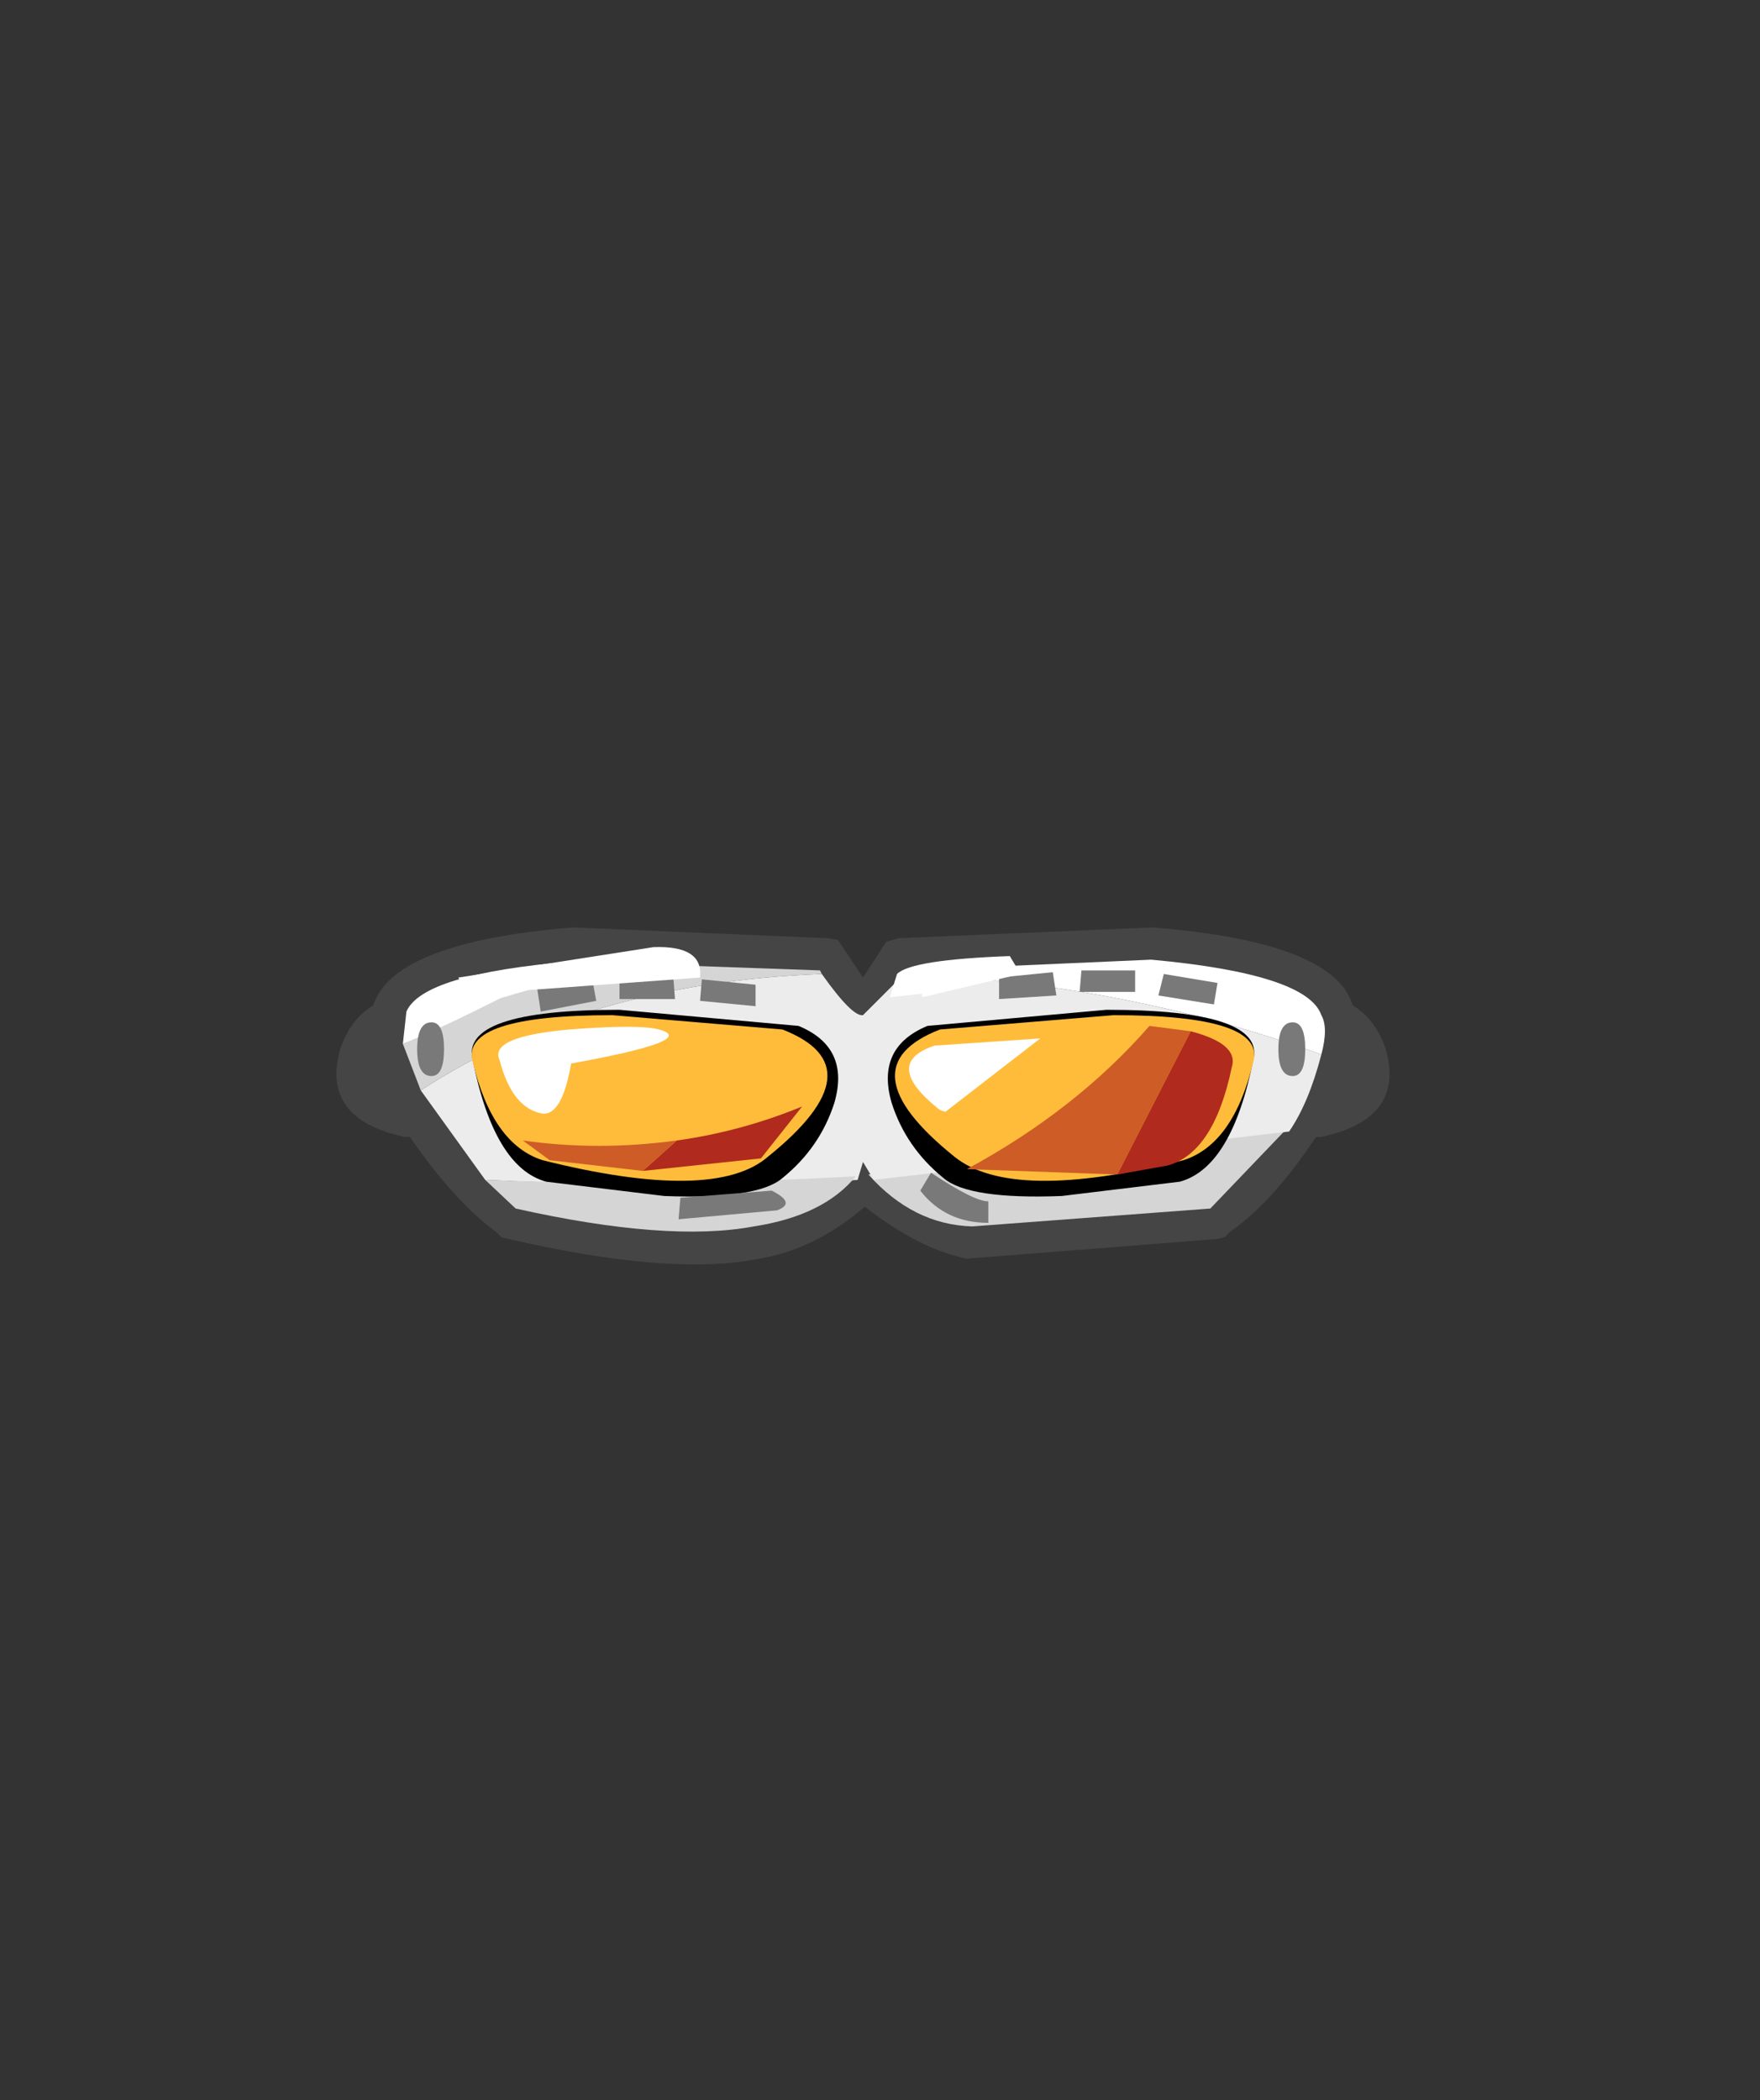 <svg xmlns:xlink="http://www.w3.org/1999/xlink" height="58.65" width="49.15" xmlns="http://www.w3.org/2000/svg"><rect width="100%" height="100%" fill="#333333" stroke="none"/><g transform="translate(24.1 18.1)"><use height="9.4" transform="translate(-14.7 7.8)" width="29.4" xlink:href="#a"/><use height="4.65" transform="translate(-10.95 10.25)" width="21.9" xlink:href="#b"/></g><defs><g id="c" fill-rule="evenodd"><path d="M6.85 5q-.25.75-1.9 1.05L1.9 6Q-.45 5.5.1 3.55q.65-1.9 3-1.4 1.5.3 2.7 1.2 1.3.9 1.05 1.65m15.7 0q-.2-.75 1.05-1.65 1.25-.9 2.7-1.2 2.35-.5 3 1.4.55 1.95-1.8 2.45l-3.05.05q-1.65-.3-1.9-1.05" fill="#454545" transform="translate(0 -.15)"/><path d="M27.5 2.6q.85 2.15-3.1 5.35-4.35 1.05-6.65.55-1-.2-2.1-1l-.95-.8q-1.1 1.4-3.05 1.8Q9.35 9 5 7.95 1.05 4.75 1.9 2.6q.45-1.15 4.8-1.55l6.8.3q.95 1.3 1.2 1.25l1.25-1.25 6.8-.3q4.35.4 4.75 1.55" fill="#454545" transform="translate(0 -.15)"/><path d="m24.8 8.8-.2.05-7 .55q-1.3-.25-2.85-1.45-1.4 1.2-2.95 1.45-2.45.5-7-.55l-.2-.05-.15-.15q-1.1-.8-2.3-2.5-1.7-2.4-1.1-3.9Q1.7.55 6.6.15l7.1.3.3.05.7 1.05.65-1 .35-.1 7.1-.3q4.95.4 5.55 2.1.6 1.5-1.1 3.9-1.15 1.7-2.3 2.5l-.15.15m-.85-1.7q2.75-2.3 2.75-3.95v-.2q-.55-.65-4.05-.95l-6.2.2-.15.25q-.55.9-1.45 1.05-1.05.2-1.75-1.05l-.15-.25-6.15-.25q-3.55.35-4.05.95l-.05.2q0 1.6 2.75 4 3.9.95 6 .5 1.6-.3 2.55-1.45l.65-.8.7.75 2.6 1.5q2.1.45 6-.5" fill="#454545" transform="translate(0 -.15)"/><path d="m24.4 8-6.65.5q-1.65-.05-2.9-1.45l11.8-1.4L24.4 8" fill="#d5d5d5" transform="translate(0 -.15)"/><path d="m15.95 1.35 6.8-.3q4.35.4 4.75 1.55.2.35 0 1.1-5.5-2-11.65-2.25l.1-.1" fill="#fff" transform="translate(0 -.15)"/><path d="M26.6 5.85 15 7.2l-.3-.5-.15.5q-3.95.3-10.4 0l-1.8-2.5q4.6-3 11.2-3.25.85 1.2 1.15 1.15l1.15-1.15Q22 1.7 27.5 3.7q-.35 1.35-.9 2.15" fill="#ececec" transform="translate(0 -.15)"/><path d="M13.55 1.45q-6.6.25-11.2 3.25l-.5-1.3 4.6-2.3 7.05.25.05.1" fill="#d5d5d5" transform="translate(0 -.15)"/><path d="M1.95 2.5q.45-1.05 4.6-1.4-3.1 1.65-4.7 2.3l.1-.9" fill="#fff" transform="translate(0 -.15)"/><path d="M14.5 7.1q-.9 1.1-2.85 1.4Q9.25 8.95 5 8l-.85-.8q4.95.2 10.35-.1" fill="#d5d5d5" transform="translate(0 -.15)"/><path d="M12.9 2.9q1.45.6 1 2.15-.4 1.25-1.45 2.1-.7.6-3.3.5l-3.3-.4q-1.45-.4-2.05-3.4-.35-1.4 4.1-1.4l5 .45m3.6 0 5-.45q4.45 0 4.1 1.4-.6 3-2.05 3.4l-3.3.4q-2.6.1-3.3-.5-1.05-.85-1.45-2.1-.45-1.55 1-2.15" transform="translate(0 -.15)"/><path d="m5.6 1.85 1.55-.2.1.55-1.55.3-.1-.65m2.3-.3 1.5-.05.05.65H7.9v-.6m2.25.65.05-.6 1.5.15v.6l-1.55-.15m12.8-.15.15-.6 1.5.25-.1.6-1.55-.25m-2.2-.1.05-.6h1.5v.6h-1.55m-2.25-.4L20 1.4l.1.65-1.6.1v-.6M9.6 7.7l2.55-.2q.7.35.15.55l-2.75.25.05-.6m6.7-.2.3-.5q1.2.8 1.6.8v.6q-1.2 0-1.9-.9" fill="#797979" transform="translate(0 -.15)"/><path d="M3.4 1.55 8.85.7q1.4-.05 1.3.85l-4.8.35-1.55.45-.4-.8m12.25-.1q.4-.4 3.15-.5l.3.5-2.75.65V2l-.9.1.2-.65" fill="#fff" transform="translate(0 -.15)"/><path d="M3 3.55q0 .75-.35.75-.4 0-.4-.75t.4-.75q.35 0 .35.75m24.05 0q0 .75-.35.75-.4 0-.4-.75t.4-.75q.35 0 .35.75" fill="#797979" transform="translate(0 -.15)"/></g><g id="b" fill-rule="evenodd"><path d="M-2.25 10.65q2.7 1.05-.4 3.55-1.5 1.3-6.3.1-1.4-.45-1.95-2.75-.35-1.3 3.9-1.3l4.75.4" fill="#ffbc3a" transform="translate(10.95 -10.25)"/><path d="M-5.7 10.65q1.15.3-2.45.95-.25 1.45-.8 1.4-.85-.15-1.2-1.5-.3-.65 1.95-.85 1.95-.15 2.5 0" fill="#fff" transform="translate(10.95 -10.25)"/><path d="m-1.7 12.8-1.15 1.45-3.3.35.95-.85q1.8-.25 3.5-.95" fill="#b02a1d" transform="translate(10.95 -10.25)"/><path d="M-9.5 13.75q2.1.3 4.3 0l-.95.85-2.6-.3-.75-.55" fill="#cd5c26" transform="translate(10.95 -10.25)"/><path d="m2.15 10.65 4.85-.4q4.25 0 3.9 1.3-.55 2.3-1.95 2.75-4.8 1.2-6.4-.1-3.1-2.5-.4-3.55" fill="#ffbc3a" transform="translate(10.95 -10.25)"/><path d="m2.3 12.95-.15-.05Q.5 11.6 2 11.1l2.95-.2-2.65 2.05" fill="#fff" transform="translate(10.95 -10.25)"/><path d="M10.3 11.7q-.5 2.4-1.8 2.75l-1.4.25 2.05-4q1.35.35 1.15 1" fill="#b02a1d" transform="translate(10.95 -10.25)"/><path d="M2.9 14.55q3.05-1.65 5.1-4l1.15.15-2.05 4-4.2-.15" fill="#cd5c26" transform="translate(10.95 -10.25)"/></g><use height="9.4" width="29.4" xlink:href="#c" id="a"/></defs></svg>